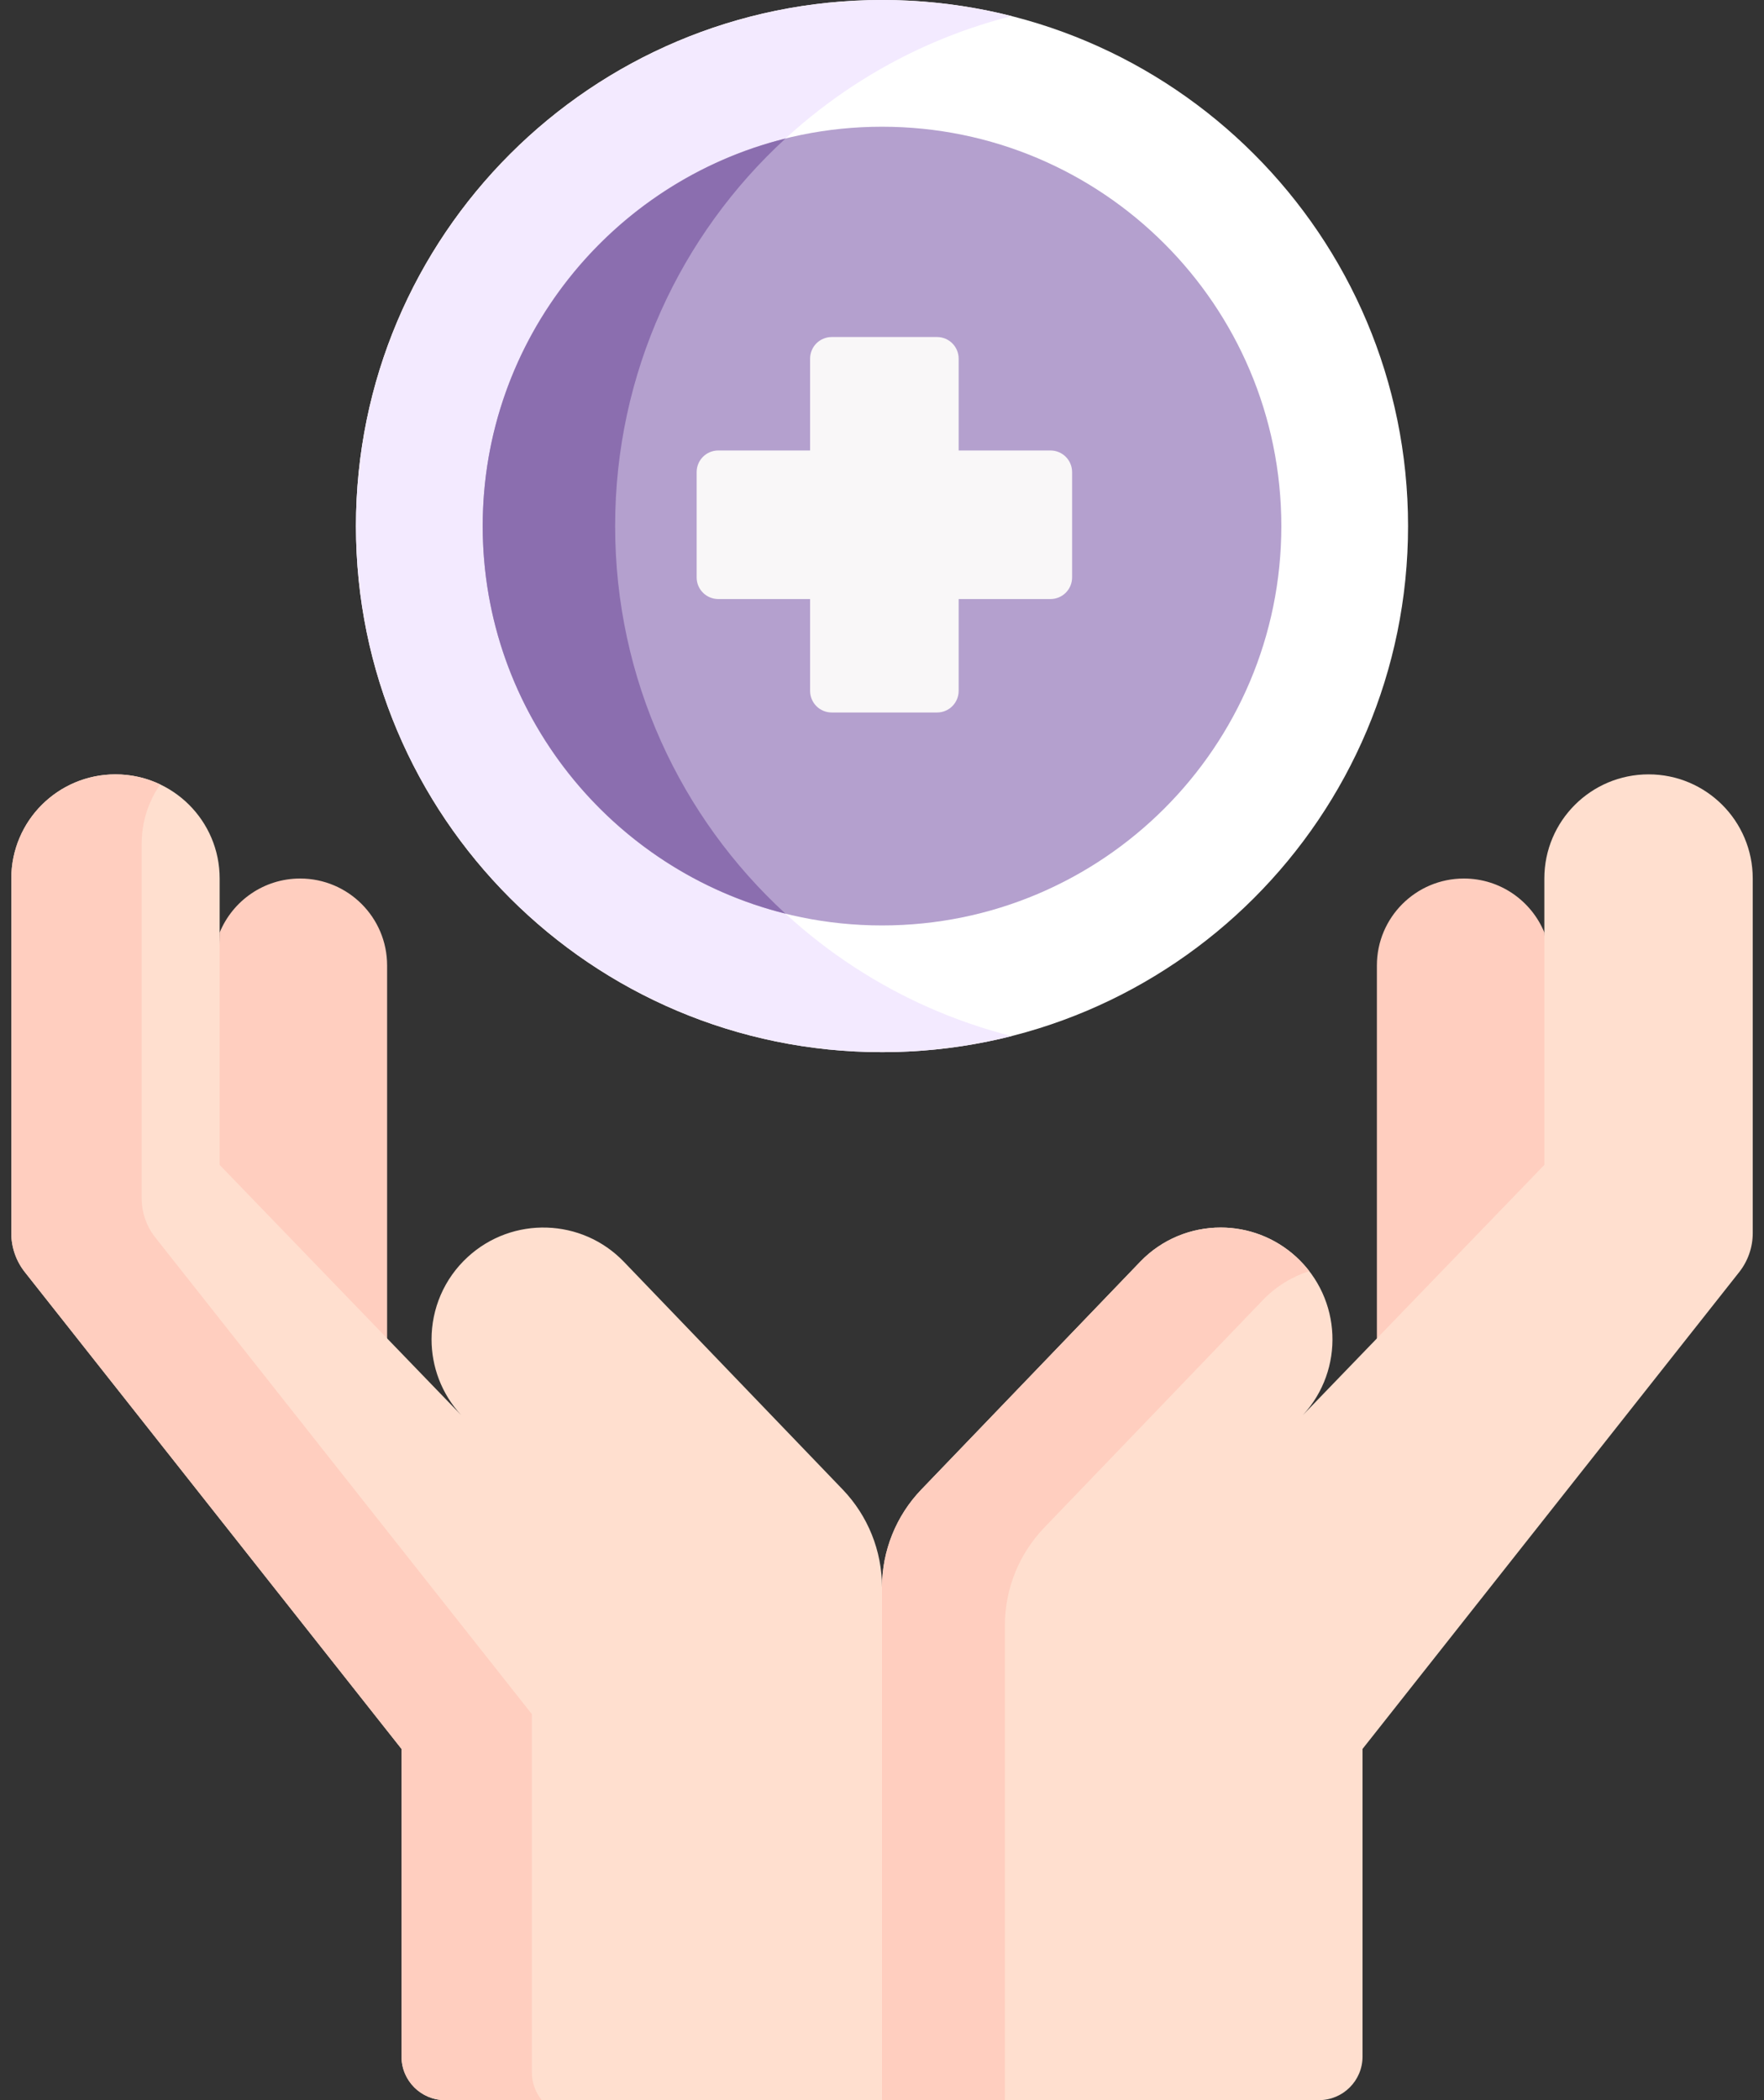 <svg width="42" height="50" viewBox="0 0 42 50" fill="none" xmlns="http://www.w3.org/2000/svg">
<rect x="0" y="0" width="42" height="50" fill="#333333" stroke="none"/>
<path d="M36.771 22.202C36.461 21.448 35.72 20.916 34.854 20.916C33.711 20.916 32.783 21.843 32.783 22.987V31.737V36.435L37.245 32.484L36.771 22.202Z" fill="#FFCEBF"/>
<path d="M5.23 22.202C5.54 21.448 6.28 20.916 7.146 20.916C8.29 20.916 9.217 21.843 9.217 22.987V31.737V36.968L5.038 32.991L5.23 22.202Z" fill="#FFCEBF"/>
<path d="M31.022 33.69L36.77 27.734V20.916C36.77 19.546 37.881 18.436 39.252 18.436C39.937 18.436 40.556 18.713 41.006 19.162C41.454 19.61 41.732 20.231 41.732 20.916V29.359C41.732 29.696 41.618 30.022 41.41 30.286L32.441 41.639V48.964C32.441 49.536 31.977 50 31.404 50H21V45.263V37.789C21 36.921 21.336 36.086 21.939 35.46L27.145 30.042C27.666 29.499 28.364 29.225 29.064 29.225C29.708 29.225 30.353 29.458 30.864 29.926C31.948 30.921 32.018 32.608 31.022 33.69Z" fill="#FFDFCF"/>
<path d="M23.926 46.171V38.697C23.926 37.829 24.262 36.994 24.865 36.368L30.07 30.95C30.386 30.622 30.767 30.393 31.173 30.263C31.081 30.144 30.978 30.031 30.864 29.926C30.353 29.458 29.708 29.225 29.064 29.225C28.364 29.225 27.666 29.499 27.145 30.042L21.939 35.46C21.336 36.086 21 36.921 21 37.789V45.263V50H23.926V46.171Z" fill="#FFCEBF"/>
<path d="M10.979 33.69C10.508 33.178 10.275 32.532 10.275 31.887C10.275 31.168 10.565 30.451 11.137 29.926C12.203 28.948 13.854 29 14.856 30.042L20.062 35.46C20.664 36.086 21 36.921 21 37.789V45.263V50H10.596C10.024 50 9.56 49.536 9.56 48.964V41.639L0.591 30.286C0.383 30.022 0.269 29.696 0.269 29.359V20.916C0.269 20.231 0.547 19.61 0.995 19.162C1.445 18.713 2.064 18.436 2.749 18.436C4.12 18.436 5.23 19.546 5.23 20.916V27.734L10.979 33.69Z" fill="#FFDFCF"/>
<path d="M12.664 49.343V40.811L3.695 29.459C3.487 29.194 3.373 28.868 3.373 28.531V20.088C3.373 19.563 3.537 19.076 3.815 18.676C3.492 18.522 3.131 18.436 2.749 18.436C2.064 18.436 1.445 18.713 0.995 19.162C0.547 19.61 0.269 20.231 0.269 20.916V29.359C0.269 29.696 0.383 30.022 0.591 30.286L9.56 41.639V48.964C9.56 49.536 10.024 50 10.596 50H12.899C12.753 49.821 12.664 49.592 12.664 49.343Z" fill="#FFCEBF"/>
<path d="M21 25.05C27.918 25.05 33.525 19.442 33.525 12.525C33.525 5.608 27.918 0 21 0C14.083 0 8.475 5.608 8.475 12.525C8.475 19.442 14.083 25.05 21 25.05Z" fill="white"/>
<path d="M14.645 12.525C14.645 6.672 18.66 1.758 24.085 0.383C23.098 0.133 22.065 0 21 0C14.083 0 8.475 5.608 8.475 12.525C8.475 19.442 14.083 25.05 21 25.05C22.065 25.05 23.098 24.917 24.085 24.667C18.66 23.292 14.645 18.378 14.645 12.525Z" fill="#F3EAFF"/>
<path d="M21 22.033C26.252 22.033 30.508 17.776 30.508 12.525C30.508 7.274 26.252 3.017 21 3.017C15.749 3.017 11.493 7.274 11.493 12.525C11.493 17.776 15.749 22.033 21 22.033Z" fill="#B4A0CE"/>
<path d="M18.701 3.299C14.566 4.33 11.493 8.075 11.493 12.525C11.493 16.975 14.566 20.72 18.7 21.751C16.208 19.462 14.646 16.176 14.646 12.525C14.646 8.874 16.208 5.588 18.701 3.299Z" fill="#8B6EAF"/>
<path d="M25.011 10.725H22.825V8.539C22.825 8.254 22.595 8.024 22.311 8.024H19.803C19.518 8.024 19.288 8.254 19.288 8.539V10.725H17.102C16.817 10.725 16.587 10.955 16.587 11.24V13.748C16.587 14.032 16.817 14.262 17.102 14.262H19.288V16.448C19.288 16.733 19.518 16.963 19.803 16.963H22.311C22.595 16.963 22.825 16.733 22.825 16.448V14.262H25.011C25.296 14.262 25.526 14.032 25.526 13.748V11.24C25.526 10.955 25.296 10.725 25.011 10.725Z" fill="#F9F7F8"/>
</svg>
